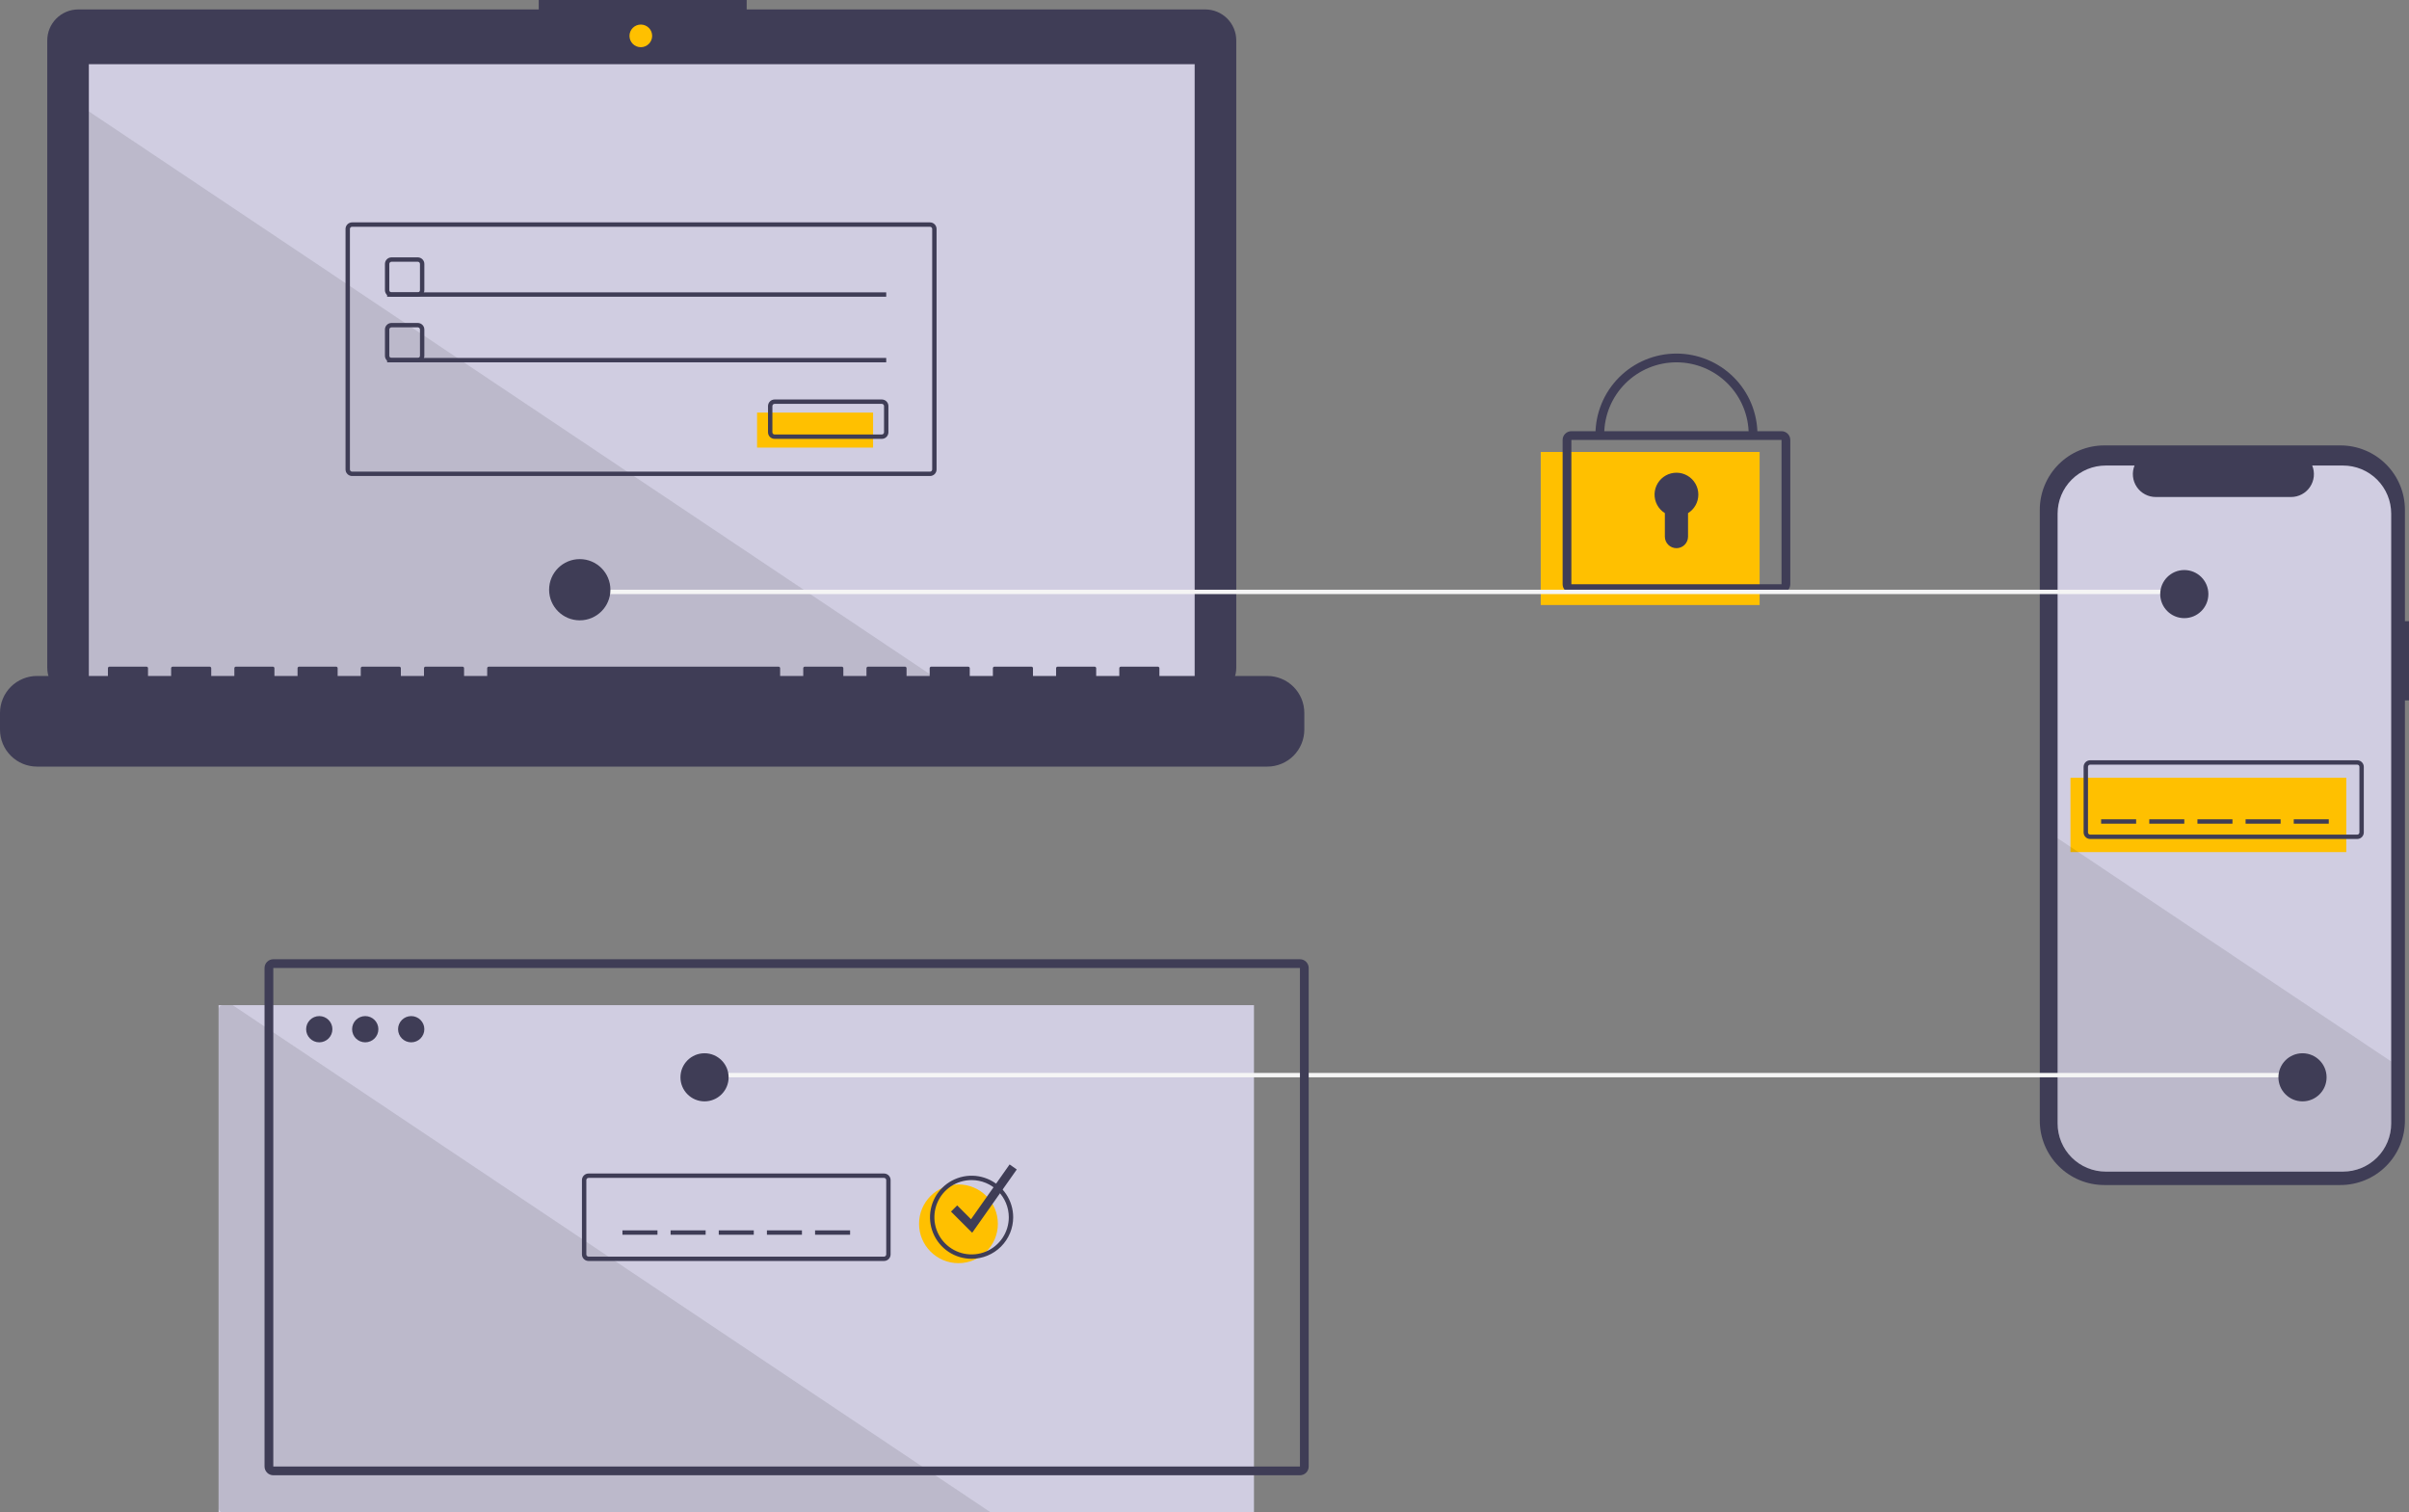 <svg width="360" height="226" viewBox="0 0 360 226" fill="none" xmlns="http://www.w3.org/2000/svg">
<rect x="0" y="0" width="360" height="226" fill="#808080" stroke="none"/>
<g clip-path="url(#clip0_193_1255)">
<path d="M360 92.82H359.392V76.185C359.392 74.921 359.143 73.668 358.658 72.5C358.174 71.332 357.464 70.271 356.569 69.377C355.673 68.483 354.611 67.773 353.441 67.29C352.272 66.806 351.018 66.557 349.752 66.557H314.465C313.199 66.557 311.945 66.806 310.776 67.29C309.606 67.773 308.544 68.483 307.648 69.377C306.753 70.271 306.043 71.332 305.559 72.5C305.074 73.668 304.825 74.921 304.825 76.185V167.449C304.825 168.713 305.074 169.965 305.559 171.133C306.043 172.301 306.753 173.363 307.648 174.257C308.544 175.151 309.606 175.86 310.776 176.344C311.945 176.828 313.199 177.077 314.465 177.077H349.752C351.018 177.077 352.272 176.828 353.441 176.344C354.611 175.86 355.673 175.151 356.569 174.257C357.464 173.363 358.174 172.301 358.658 171.133C359.143 169.965 359.392 168.713 359.392 167.449V104.662H360V92.82Z" fill="#3F3D56"/>
<path d="M357.341 76.751V167.882C357.341 169.789 356.582 171.618 355.232 172.967C353.882 174.315 352.05 175.073 350.141 175.073H314.684C313.738 175.073 312.802 174.887 311.929 174.525C311.056 174.164 310.262 173.634 309.594 172.966C308.926 172.298 308.396 171.506 308.034 170.633C307.673 169.761 307.487 168.826 307.487 167.882V76.751C307.487 74.844 308.245 73.016 309.595 71.668C310.945 70.32 312.775 69.563 314.684 69.563H318.985C318.774 70.081 318.694 70.644 318.752 71.201C318.809 71.758 319.003 72.292 319.316 72.756C319.628 73.221 320.05 73.602 320.545 73.865C321.04 74.129 321.591 74.267 322.152 74.267H342.368C342.929 74.269 343.482 74.132 343.978 73.868C344.473 73.606 344.896 73.225 345.209 72.759C345.522 72.294 345.716 71.759 345.772 71.202C345.829 70.644 345.748 70.081 345.535 69.563H350.141C352.05 69.562 353.881 70.32 355.231 71.668C356.581 73.016 357.34 74.844 357.341 76.751Z" fill="#D0CDE1"/>
<path d="M350.628 116.219H309.411V127.328H350.628V116.219Z" fill="#FFC000"/>
<path d="M352.264 125.368H312.355C312.094 125.368 311.845 125.264 311.661 125.08C311.477 124.897 311.374 124.647 311.373 124.388V114.586C311.374 114.326 311.477 114.077 311.661 113.893C311.845 113.709 312.094 113.606 312.355 113.606H352.264C352.524 113.606 352.773 113.709 352.957 113.893C353.141 114.077 353.245 114.326 353.245 114.586V124.388C353.245 124.647 353.141 124.897 352.957 125.08C352.773 125.264 352.524 125.368 352.264 125.368ZM312.355 114.259C312.268 114.259 312.185 114.294 312.123 114.355C312.062 114.416 312.028 114.499 312.028 114.586V124.388C312.028 124.474 312.062 124.557 312.123 124.619C312.185 124.68 312.268 124.714 312.355 124.714H352.264C352.35 124.714 352.434 124.68 352.495 124.619C352.556 124.557 352.591 124.474 352.591 124.388V114.586C352.591 114.499 352.556 114.416 352.495 114.355C352.434 114.294 352.35 114.259 352.264 114.259H312.355Z" fill="#3F3D56"/>
<path d="M319.224 122.427H313.99V123.081H319.224V122.427Z" fill="#3F3D56"/>
<path d="M326.421 122.427H321.187V123.081H326.421V122.427Z" fill="#3F3D56"/>
<path d="M333.618 122.427H328.384V123.081H333.618V122.427Z" fill="#3F3D56"/>
<path d="M340.814 122.427H335.58V123.081H340.814V122.427Z" fill="#3F3D56"/>
<path d="M348.011 122.427H342.777V123.081H348.011V122.427Z" fill="#3F3D56"/>
<path opacity="0.1" d="M357.341 158.616V167.882C357.341 169.789 356.582 171.618 355.232 172.967C353.882 174.315 352.05 175.073 350.141 175.073H314.684C313.738 175.073 312.802 174.887 311.929 174.525C311.056 174.164 310.262 173.634 309.594 172.966C308.926 172.298 308.396 171.506 308.034 170.633C307.673 169.761 307.487 168.826 307.487 167.882V125.257L357.341 158.616Z" fill="black"/>
<path d="M187.393 150.199H32.664V226H187.393V150.199Z" fill="#D0CDE1"/>
<path opacity="0.1" d="M148.057 226H33.318C33.145 225.999 32.978 225.93 32.856 225.808C32.733 225.686 32.664 225.52 32.664 225.347V150.853C32.664 150.679 32.733 150.513 32.856 150.391C32.978 150.269 33.145 150.2 33.318 150.199H34.77L148.057 226Z" fill="black"/>
<path d="M344.085 160.328H104.304V160.981H344.085V160.328Z" fill="#F5F5F5"/>
<path d="M180.112 1.411H111.583V0H80.509V1.411H11.698C11.089 1.411 10.486 1.53 9.924 1.763C9.361 1.996 8.85 2.337 8.42 2.767C7.99 3.197 7.648 3.707 7.415 4.269C7.182 4.831 7.062 5.433 7.062 6.041V99.764C7.062 100.992 7.551 102.17 8.42 103.038C9.289 103.907 10.468 104.394 11.698 104.394H180.112C181.342 104.394 182.521 103.907 183.39 103.038C184.259 102.17 184.748 100.992 184.748 99.764V6.041C184.748 5.433 184.628 4.831 184.395 4.269C184.162 3.707 183.82 3.197 183.39 2.767C182.959 2.337 182.448 1.996 181.886 1.763C181.324 1.53 180.721 1.411 180.112 1.411Z" fill="#3F3D56"/>
<path d="M178.531 9.592H13.278V102.703H178.531V9.592Z" fill="#D0CDE1"/>
<path d="M95.764 7.054C96.7 7.054 97.459 6.296 97.459 5.361C97.459 4.426 96.7 3.668 95.764 3.668C94.828 3.668 94.069 4.426 94.069 5.361C94.069 6.296 94.828 7.054 95.764 7.054Z" fill="#FFC000"/>
<path d="M62.432 44.339H58.507C58.246 44.339 57.997 44.236 57.813 44.052C57.629 43.868 57.525 43.619 57.525 43.359V39.438C57.525 39.178 57.629 38.929 57.813 38.745C57.997 38.562 58.246 38.458 58.507 38.458H62.432C62.692 38.458 62.942 38.562 63.126 38.745C63.31 38.929 63.413 39.178 63.413 39.438V43.359C63.413 43.619 63.31 43.868 63.126 44.052C62.942 44.236 62.692 44.339 62.432 44.339ZM58.507 39.112C58.42 39.112 58.337 39.146 58.275 39.207C58.214 39.269 58.179 39.352 58.179 39.438V43.359C58.179 43.446 58.214 43.529 58.275 43.59C58.337 43.651 58.42 43.686 58.507 43.686H62.432C62.519 43.686 62.602 43.651 62.663 43.59C62.724 43.529 62.759 43.446 62.759 43.359V39.438C62.759 39.352 62.724 39.269 62.663 39.207C62.602 39.146 62.519 39.112 62.432 39.112H58.507Z" fill="#3F3D56"/>
<path d="M132.437 43.686H57.852V44.339H132.437V43.686Z" fill="#3F3D56"/>
<path d="M130.474 61.656H113.136V66.883H130.474V61.656Z" fill="#FFC000"/>
<path d="M131.782 65.576H115.753C115.493 65.576 115.244 65.473 115.06 65.289C114.876 65.105 114.772 64.856 114.772 64.596V60.676C114.772 60.416 114.876 60.167 115.06 59.983C115.244 59.799 115.493 59.696 115.753 59.695H131.782C132.042 59.696 132.292 59.799 132.476 59.983C132.66 60.167 132.763 60.416 132.764 60.676V64.596C132.763 64.856 132.66 65.105 132.476 65.289C132.292 65.473 132.042 65.576 131.782 65.576ZM115.753 60.349C115.666 60.349 115.583 60.383 115.522 60.445C115.461 60.506 115.426 60.589 115.426 60.676V64.596C115.426 64.683 115.461 64.766 115.522 64.827C115.583 64.888 115.666 64.923 115.753 64.923H131.782C131.869 64.923 131.952 64.888 132.013 64.827C132.075 64.766 132.109 64.683 132.109 64.596V60.676C132.109 60.589 132.075 60.506 132.013 60.445C131.952 60.383 131.869 60.349 131.782 60.349H115.753Z" fill="#3F3D56"/>
<path d="M262.959 67.537H230.247V90.408H262.959V67.537Z" fill="#FFC000"/>
<path d="M266.23 88.611H234.826C234.479 88.611 234.147 88.473 233.901 88.228C233.656 87.983 233.518 87.65 233.518 87.304V65.74C233.518 65.393 233.656 65.061 233.901 64.816C234.147 64.571 234.479 64.433 234.826 64.433H266.23C266.577 64.433 266.91 64.571 267.155 64.816C267.4 65.061 267.538 65.393 267.539 65.74V87.304C267.538 87.65 267.4 87.983 267.155 88.228C266.91 88.473 266.577 88.611 266.23 88.611ZM234.826 65.74V87.304H266.231L266.23 65.74H234.826Z" fill="#3F3D56"/>
<path d="M262.632 64.923H261.323C261.323 62.063 260.186 59.321 258.162 57.299C256.137 55.277 253.391 54.141 250.528 54.141C247.665 54.141 244.919 55.277 242.895 57.299C240.871 59.321 239.733 62.063 239.733 64.923H238.425C238.425 61.717 239.7 58.642 241.97 56.375C244.24 54.108 247.318 52.834 250.528 52.834C253.738 52.834 256.817 54.108 259.087 56.375C261.357 58.642 262.632 61.717 262.632 64.923Z" fill="#3F3D56"/>
<path d="M253.799 73.908C253.8 73.339 253.652 72.78 253.37 72.286C253.088 71.791 252.681 71.379 252.19 71.09C251.7 70.801 251.142 70.645 250.573 70.637C250.003 70.629 249.441 70.77 248.943 71.046C248.445 71.322 248.027 71.723 247.732 72.209C247.436 72.696 247.273 73.251 247.258 73.819C247.243 74.388 247.377 74.951 247.647 75.452C247.917 75.953 248.313 76.375 248.796 76.676V80.183C248.796 80.41 248.841 80.635 248.928 80.845C249.015 81.055 249.143 81.246 249.304 81.406C249.464 81.567 249.655 81.694 249.865 81.781C250.076 81.868 250.301 81.913 250.528 81.913C250.988 81.913 251.428 81.731 251.753 81.406C252.078 81.082 252.26 80.642 252.26 80.183V76.676C252.731 76.383 253.119 75.976 253.389 75.491C253.658 75.007 253.799 74.462 253.799 73.908Z" fill="#3F3D56"/>
<path d="M98.252 183.852H93.018V184.506H98.252V183.852Z" fill="#3F3D56"/>
<path d="M105.449 183.852H100.215V184.506H105.449V183.852Z" fill="#3F3D56"/>
<path d="M112.645 183.852H107.411V184.506H112.645V183.852Z" fill="#3F3D56"/>
<path d="M119.842 183.852H114.608V184.506H119.842V183.852Z" fill="#3F3D56"/>
<path d="M127.039 183.852H121.805V184.506H127.039V183.852Z" fill="#3F3D56"/>
<path d="M194.263 220.446H40.842C40.495 220.445 40.162 220.308 39.917 220.063C39.672 219.818 39.534 219.485 39.533 219.139V144.645C39.534 144.298 39.672 143.966 39.917 143.721C40.162 143.476 40.495 143.338 40.842 143.338H194.263C194.61 143.338 194.942 143.476 195.188 143.721C195.433 143.966 195.571 144.298 195.571 144.645V219.139C195.571 219.485 195.433 219.818 195.188 220.063C194.942 220.308 194.61 220.445 194.263 220.446ZM40.842 144.645V219.139H194.264L194.263 144.645H40.842Z" fill="#3F3D56"/>
<path d="M47.711 155.753C48.795 155.753 49.674 154.876 49.674 153.793C49.674 152.71 48.795 151.833 47.711 151.833C46.627 151.833 45.749 152.71 45.749 153.793C45.749 154.876 46.627 155.753 47.711 155.753Z" fill="#3F3D56"/>
<path d="M54.581 155.753C55.665 155.753 56.544 154.876 56.544 153.793C56.544 152.71 55.665 151.833 54.581 151.833C53.497 151.833 52.618 152.71 52.618 153.793C52.618 154.876 53.497 155.753 54.581 155.753Z" fill="#3F3D56"/>
<path d="M61.451 155.753C62.535 155.753 63.413 154.876 63.413 153.793C63.413 152.71 62.535 151.833 61.451 151.833C60.367 151.833 59.488 152.71 59.488 153.793C59.488 154.876 60.367 155.753 61.451 155.753Z" fill="#3F3D56"/>
<path d="M132.109 188.426H87.948C87.688 188.426 87.438 188.323 87.254 188.139C87.07 187.955 86.967 187.706 86.966 187.446V176.337C86.967 176.077 87.07 175.828 87.254 175.645C87.438 175.461 87.688 175.357 87.948 175.357H132.109C132.37 175.357 132.619 175.461 132.803 175.645C132.987 175.828 133.09 176.077 133.091 176.337V187.446C133.09 187.706 132.987 187.955 132.803 188.139C132.619 188.323 132.37 188.426 132.109 188.426ZM87.948 176.011C87.861 176.011 87.778 176.045 87.716 176.106C87.655 176.168 87.621 176.251 87.621 176.337V187.446C87.621 187.533 87.655 187.616 87.716 187.677C87.778 187.738 87.861 187.773 87.948 187.773H132.109C132.196 187.773 132.279 187.738 132.341 187.677C132.402 187.616 132.436 187.533 132.437 187.446V176.337C132.436 176.251 132.402 176.168 132.341 176.106C132.279 176.045 132.196 176.011 132.109 176.011H87.948Z" fill="#3F3D56"/>
<path d="M143.232 188.753C146.484 188.753 149.12 186.12 149.12 182.872C149.12 179.624 146.484 176.991 143.232 176.991C139.98 176.991 137.343 179.624 137.343 182.872C137.343 186.12 139.98 188.753 143.232 188.753Z" fill="#FFC000"/>
<path d="M145.194 188.099C143.965 188.099 142.763 187.735 141.741 187.053C140.719 186.371 139.923 185.402 139.452 184.267C138.982 183.133 138.859 181.885 139.098 180.681C139.338 179.476 139.93 178.37 140.799 177.502C141.669 176.634 142.776 176.043 143.982 175.803C145.187 175.564 146.437 175.687 147.573 176.156C148.709 176.626 149.679 177.422 150.362 178.443C151.045 179.464 151.41 180.664 151.41 181.892C151.408 183.538 150.752 185.115 149.587 186.279C148.422 187.443 146.842 188.098 145.194 188.099ZM145.194 176.337C144.094 176.337 143.019 176.663 142.105 177.273C141.19 177.884 140.477 178.751 140.057 179.766C139.636 180.781 139.526 181.898 139.74 182.975C139.955 184.053 140.484 185.042 141.262 185.819C142.04 186.596 143.031 187.125 144.109 187.339C145.188 187.554 146.306 187.444 147.323 187.023C148.339 186.603 149.207 185.891 149.818 184.978C150.429 184.064 150.755 182.99 150.755 181.892C150.754 180.419 150.167 179.007 149.125 177.966C148.082 176.925 146.669 176.339 145.194 176.337Z" fill="#3F3D56"/>
<path d="M145.282 184.21L142.115 181.047L143.04 180.123L145.107 182.187L150.875 174.001L151.945 174.753L145.282 184.21Z" fill="#3F3D56"/>
<path opacity="0.1" d="M141.894 102.703H13.278V16.646L141.894 102.703Z" fill="black"/>
<path d="M189.388 101.009H173.26V99.848C173.26 99.818 173.254 99.788 173.242 99.76C173.231 99.732 173.214 99.707 173.192 99.685C173.171 99.664 173.145 99.647 173.117 99.635C173.09 99.624 173.06 99.618 173.029 99.618H167.5C167.469 99.618 167.44 99.624 167.412 99.635C167.384 99.647 167.358 99.664 167.337 99.685C167.315 99.707 167.298 99.732 167.287 99.76C167.275 99.788 167.269 99.818 167.269 99.848V101.009H163.813V99.848C163.813 99.818 163.807 99.788 163.796 99.76C163.784 99.732 163.767 99.707 163.746 99.685C163.724 99.664 163.699 99.647 163.671 99.635C163.643 99.624 163.613 99.618 163.583 99.618H158.053C158.023 99.618 157.993 99.624 157.965 99.635C157.937 99.647 157.912 99.664 157.89 99.685C157.869 99.707 157.852 99.732 157.841 99.76C157.829 99.788 157.823 99.818 157.823 99.848V101.009H154.367V99.848C154.367 99.818 154.361 99.788 154.349 99.76C154.338 99.732 154.321 99.707 154.3 99.685C154.278 99.664 154.253 99.647 154.225 99.635C154.197 99.624 154.167 99.618 154.137 99.618H148.607C148.577 99.618 148.547 99.624 148.519 99.635C148.491 99.647 148.466 99.664 148.444 99.685C148.423 99.707 148.406 99.732 148.394 99.76C148.383 99.788 148.377 99.818 148.377 99.848V101.009H144.921V99.848C144.921 99.818 144.915 99.788 144.903 99.76C144.892 99.732 144.875 99.707 144.853 99.685C144.832 99.664 144.806 99.647 144.778 99.635C144.751 99.624 144.721 99.618 144.69 99.618H139.161C139.13 99.618 139.101 99.624 139.073 99.635C139.045 99.647 139.019 99.664 138.998 99.685C138.976 99.707 138.959 99.732 138.948 99.76C138.936 99.788 138.93 99.818 138.93 99.848V101.009H135.474V99.848C135.474 99.818 135.468 99.788 135.457 99.76C135.445 99.732 135.428 99.707 135.407 99.685C135.385 99.664 135.36 99.647 135.332 99.635C135.304 99.624 135.274 99.618 135.244 99.618H129.714C129.684 99.618 129.654 99.624 129.626 99.635C129.598 99.647 129.573 99.664 129.551 99.685C129.53 99.707 129.513 99.732 129.502 99.76C129.49 99.788 129.484 99.818 129.484 99.848V101.009H126.028V99.848C126.028 99.818 126.022 99.788 126.01 99.76C125.999 99.732 125.982 99.707 125.961 99.685C125.939 99.664 125.914 99.647 125.886 99.635C125.858 99.624 125.828 99.618 125.798 99.618H120.268C120.238 99.618 120.208 99.624 120.18 99.635C120.152 99.647 120.127 99.664 120.105 99.685C120.084 99.707 120.067 99.732 120.055 99.76C120.044 99.788 120.038 99.818 120.038 99.848V101.009H116.582V99.848C116.582 99.818 116.576 99.788 116.564 99.76C116.553 99.732 116.536 99.707 116.514 99.685C116.493 99.664 116.467 99.647 116.439 99.635C116.411 99.624 116.382 99.618 116.351 99.618H73.036C73.006 99.618 72.976 99.624 72.948 99.635C72.92 99.647 72.895 99.664 72.873 99.685C72.852 99.707 72.835 99.732 72.823 99.76C72.812 99.788 72.806 99.818 72.806 99.848V101.009H69.35V99.848C69.35 99.818 69.344 99.788 69.332 99.76C69.321 99.732 69.304 99.707 69.282 99.685C69.261 99.664 69.236 99.647 69.208 99.635C69.18 99.624 69.15 99.618 69.12 99.618H63.59C63.56 99.618 63.53 99.624 63.502 99.635C63.474 99.647 63.449 99.664 63.427 99.685C63.406 99.707 63.389 99.732 63.377 99.76C63.366 99.788 63.36 99.818 63.36 99.848V101.009H59.904V99.848C59.904 99.818 59.898 99.788 59.886 99.76C59.874 99.732 59.858 99.707 59.836 99.685C59.815 99.664 59.789 99.647 59.761 99.635C59.733 99.624 59.703 99.618 59.673 99.618H54.144C54.113 99.618 54.083 99.624 54.056 99.635C54.028 99.647 54.002 99.664 53.981 99.685C53.959 99.707 53.942 99.732 53.931 99.76C53.919 99.788 53.913 99.818 53.913 99.848V101.009H50.457V99.848C50.457 99.818 50.451 99.788 50.44 99.76C50.428 99.732 50.411 99.707 50.39 99.685C50.368 99.664 50.343 99.647 50.315 99.635C50.287 99.624 50.257 99.618 50.227 99.618H44.697C44.667 99.618 44.637 99.624 44.609 99.635C44.581 99.647 44.556 99.664 44.534 99.685C44.513 99.707 44.496 99.732 44.484 99.76C44.473 99.788 44.467 99.818 44.467 99.848V101.009H41.011V99.848C41.011 99.818 41.005 99.788 40.993 99.76C40.982 99.732 40.965 99.707 40.944 99.685C40.922 99.664 40.897 99.647 40.869 99.635C40.841 99.624 40.811 99.618 40.781 99.618H35.251C35.221 99.618 35.191 99.624 35.163 99.635C35.135 99.647 35.109 99.664 35.088 99.685C35.067 99.707 35.05 99.732 35.038 99.76C35.026 99.788 35.021 99.818 35.021 99.848V101.009H31.565V99.848C31.565 99.818 31.559 99.788 31.547 99.76C31.535 99.732 31.518 99.707 31.497 99.685C31.476 99.664 31.45 99.647 31.422 99.635C31.394 99.624 31.364 99.618 31.334 99.618H25.805C25.774 99.618 25.744 99.624 25.716 99.635C25.689 99.647 25.663 99.664 25.642 99.685C25.62 99.707 25.603 99.732 25.592 99.76C25.58 99.788 25.574 99.818 25.574 99.848V101.009H22.118V99.848C22.118 99.818 22.112 99.788 22.101 99.76C22.089 99.732 22.072 99.707 22.051 99.685C22.029 99.664 22.004 99.647 21.976 99.635C21.948 99.624 21.918 99.618 21.888 99.618H16.358C16.328 99.618 16.298 99.624 16.27 99.635C16.242 99.647 16.217 99.664 16.195 99.685C16.174 99.707 16.157 99.732 16.145 99.76C16.134 99.788 16.128 99.818 16.128 99.848V101.009H5.53C4.803 101.009 4.084 101.151 3.413 101.429C2.743 101.706 2.133 102.113 1.62 102.626C1.106 103.139 0.699 103.748 0.421 104.418C0.143 105.088 -4.29584e-07 105.806 0 106.531V109.029C3.47034e-06 110.493 0.583 111.898 1.62 112.934C2.657 113.97 4.063 114.552 5.53 114.552H189.388C190.114 114.552 190.833 114.409 191.504 114.131C192.175 113.854 192.784 113.447 193.298 112.934C193.811 112.421 194.218 111.812 194.496 111.142C194.774 110.472 194.917 109.754 194.917 109.029V106.531C194.917 105.806 194.774 105.088 194.496 104.418C194.218 103.748 193.811 103.139 193.298 102.626C192.784 102.113 192.175 101.706 191.504 101.429C190.833 101.151 190.114 101.009 189.388 101.009Z" fill="#3F3D56"/>
<path d="M138.979 71.131H52.618C52.358 71.131 52.109 71.027 51.925 70.844C51.741 70.66 51.637 70.411 51.637 70.151V34.211C51.637 33.951 51.741 33.702 51.925 33.518C52.109 33.334 52.358 33.231 52.618 33.23H138.979C139.239 33.231 139.489 33.334 139.673 33.518C139.857 33.702 139.96 33.951 139.96 34.211V70.151C139.96 70.411 139.857 70.66 139.673 70.844C139.489 71.027 139.239 71.131 138.979 71.131ZM52.618 33.884C52.532 33.884 52.449 33.919 52.387 33.98C52.326 34.041 52.291 34.124 52.291 34.211V70.151C52.291 70.237 52.326 70.32 52.387 70.382C52.449 70.443 52.532 70.477 52.618 70.478H138.979C139.066 70.477 139.149 70.443 139.21 70.382C139.272 70.32 139.306 70.237 139.306 70.151V34.211C139.306 34.124 139.272 34.041 139.21 33.98C139.149 33.919 139.066 33.884 138.979 33.884H52.618Z" fill="#3F3D56"/>
<path d="M62.432 54.141H58.507C58.246 54.141 57.997 54.038 57.813 53.854C57.629 53.67 57.525 53.421 57.525 53.161V49.24C57.525 48.98 57.629 48.731 57.813 48.547C57.997 48.364 58.246 48.26 58.507 48.26H62.432C62.692 48.26 62.942 48.364 63.126 48.547C63.31 48.731 63.413 48.98 63.413 49.24V53.161C63.413 53.421 63.31 53.67 63.126 53.854C62.942 54.038 62.692 54.141 62.432 54.141ZM58.507 48.913C58.42 48.914 58.337 48.948 58.275 49.009C58.214 49.071 58.179 49.154 58.179 49.24V53.161C58.179 53.248 58.214 53.331 58.275 53.392C58.337 53.453 58.42 53.488 58.507 53.488H62.432C62.519 53.488 62.602 53.453 62.663 53.392C62.724 53.331 62.759 53.248 62.759 53.161V49.24C62.759 49.154 62.724 49.071 62.663 49.009C62.602 48.948 62.519 48.914 62.432 48.913H58.507Z" fill="#3F3D56"/>
<path d="M132.437 53.487H57.852V54.141H132.437V53.487Z" fill="#3F3D56"/>
<path d="M326.421 88.121H86.639V88.774H326.421V88.121Z" fill="#F5F5F5"/>
<path d="M86.639 92.695C89.168 92.695 91.219 90.647 91.219 88.121C91.219 85.595 89.168 83.547 86.639 83.547C84.11 83.547 82.059 85.595 82.059 88.121C82.059 90.647 84.11 92.695 86.639 92.695Z" fill="#3F3D56"/>
<path d="M326.421 92.368C328.408 92.368 330.019 90.759 330.019 88.774C330.019 86.789 328.408 85.18 326.421 85.18C324.434 85.18 322.823 86.789 322.823 88.774C322.823 90.759 324.434 92.368 326.421 92.368Z" fill="#3F3D56"/>
<path d="M344.086 164.575C346.073 164.575 347.684 162.966 347.684 160.981C347.684 158.996 346.073 157.387 344.086 157.387C342.098 157.387 340.487 158.996 340.487 160.981C340.487 162.966 342.098 164.575 344.086 164.575Z" fill="#3F3D56"/>
<path d="M105.285 164.575C107.273 164.575 108.884 162.966 108.884 160.981C108.884 158.996 107.273 157.387 105.285 157.387C103.298 157.387 101.687 158.996 101.687 160.981C101.687 162.966 103.298 164.575 105.285 164.575Z" fill="#3F3D56"/>
</g>
<defs>
<clipPath id="clip0_193_1255">
<rect width="360" height="226" fill="white"/>
</clipPath>
</defs>
</svg>
